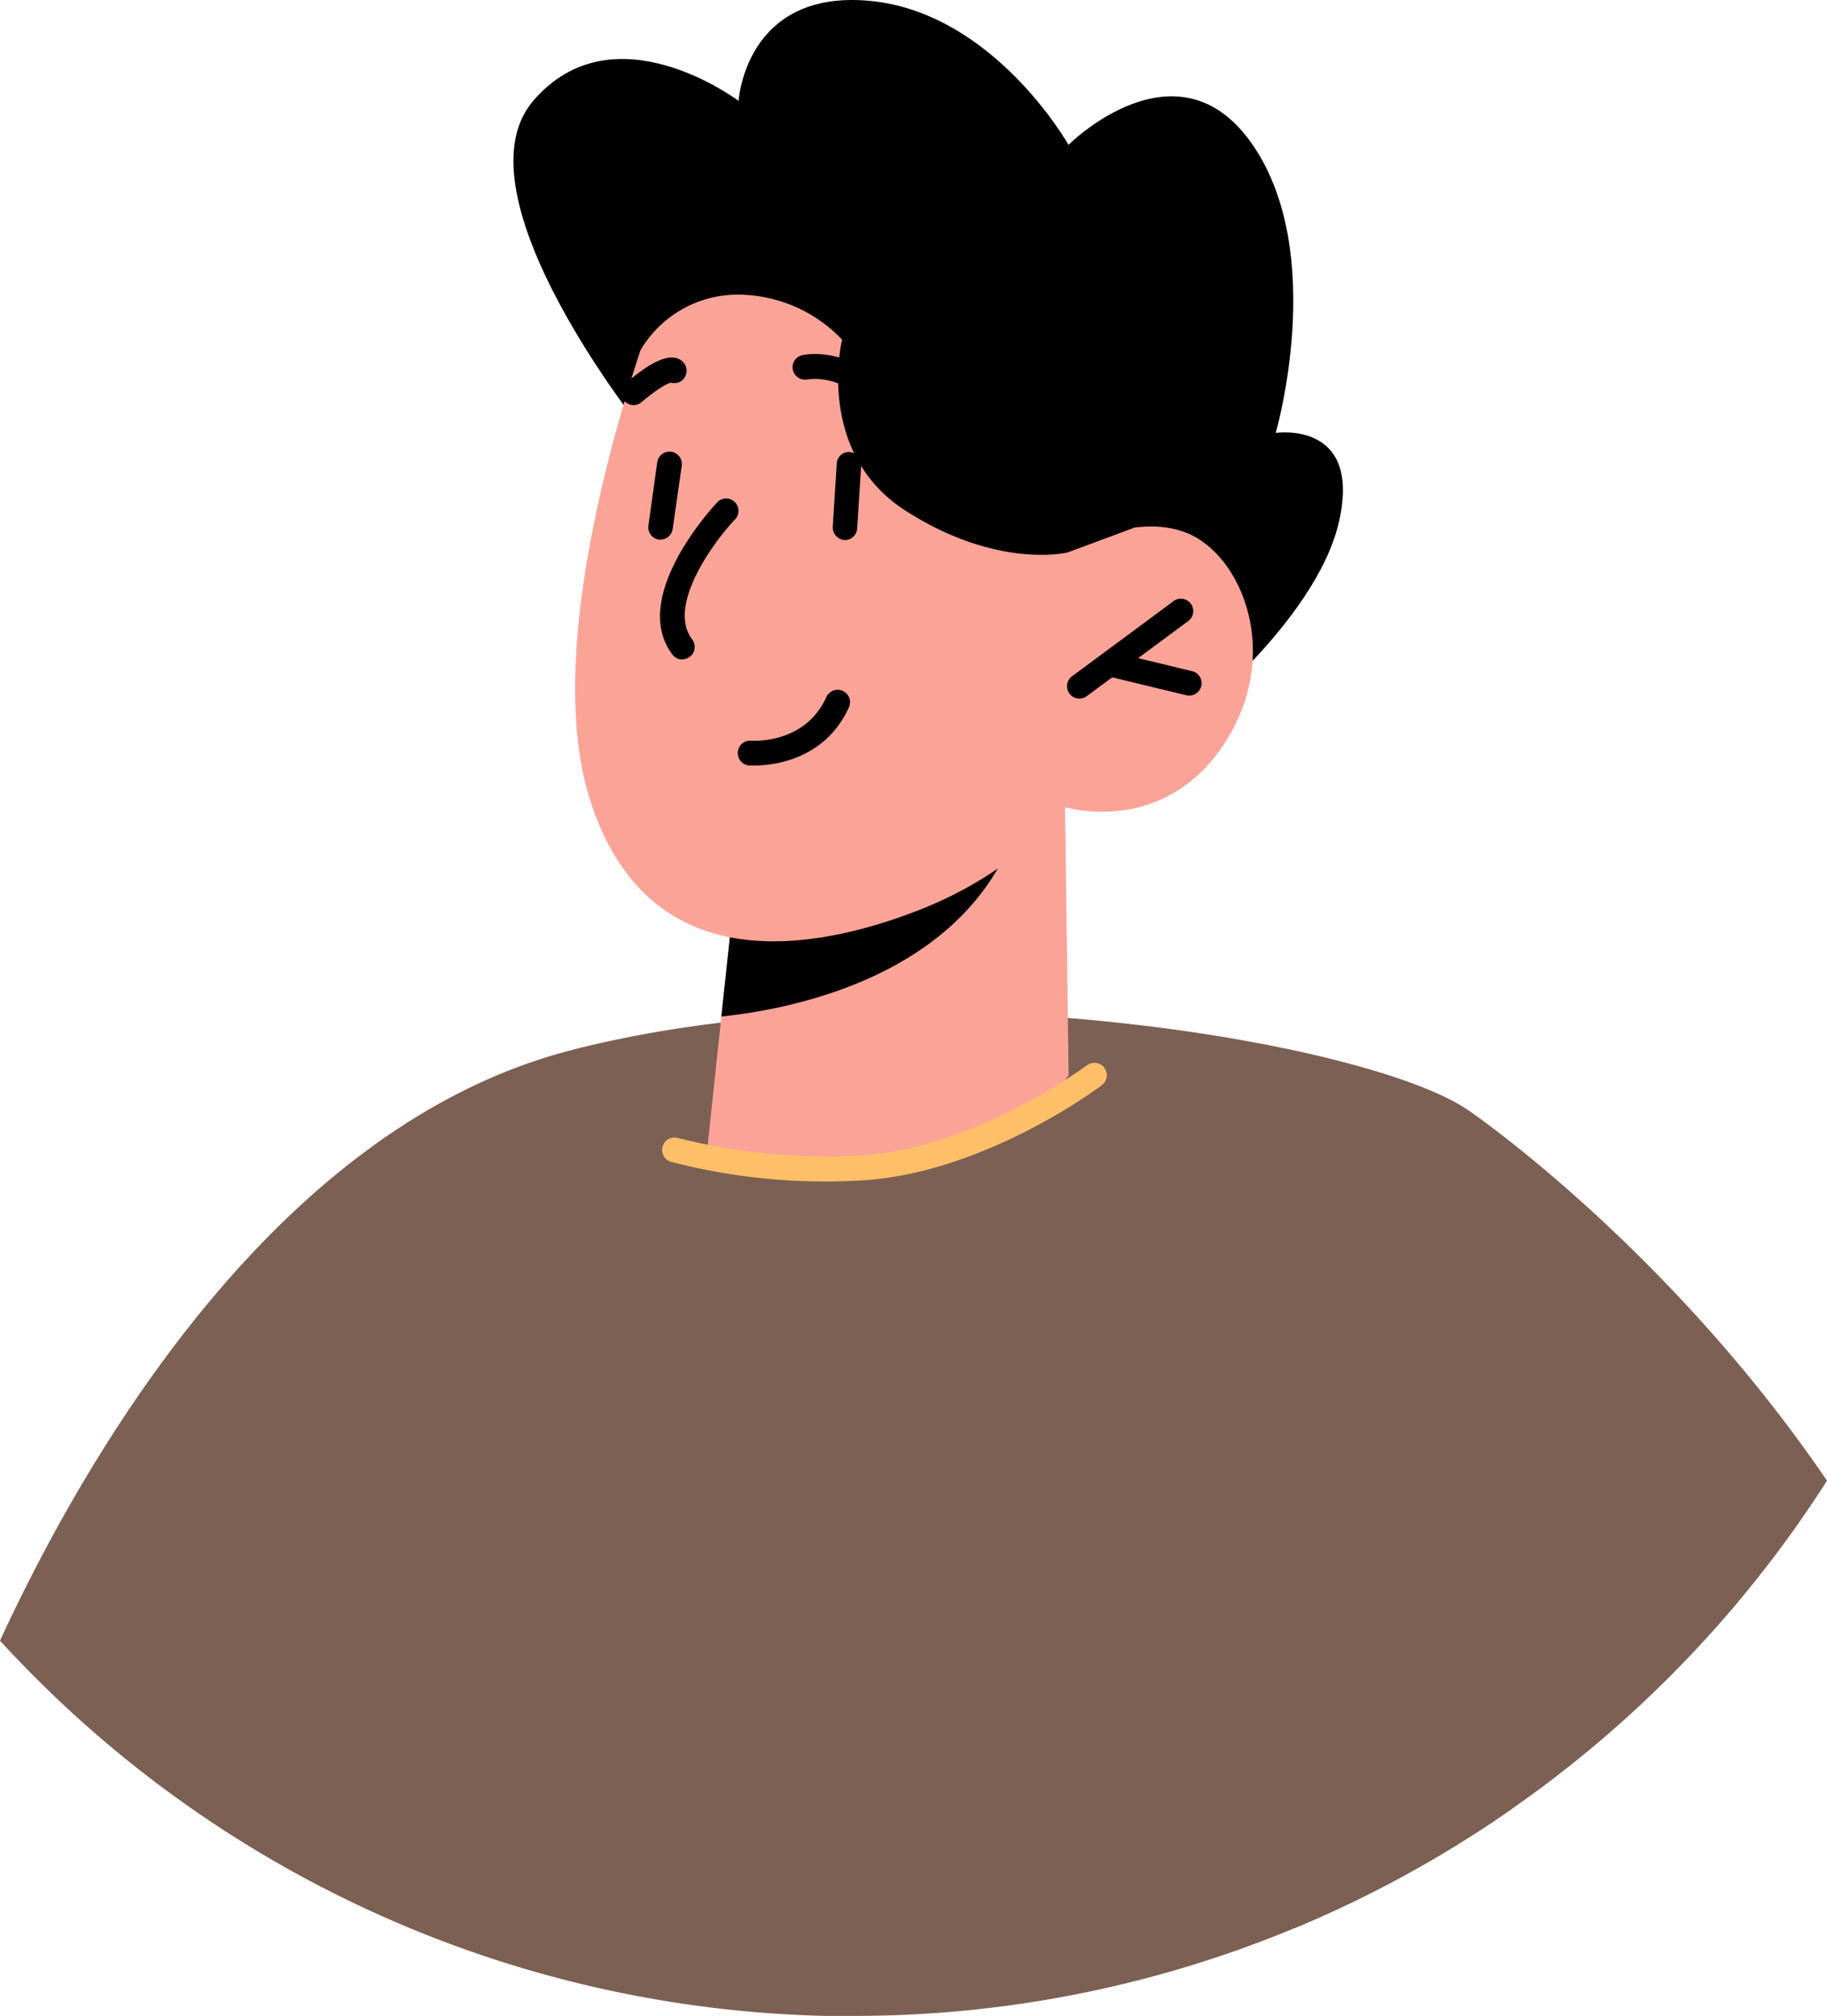 <svg xmlns="http://www.w3.org/2000/svg" viewBox="0 0 284.59 313.83"><defs><style>.cls-1{fill:#7c6053;}.cls-2{fill:#fca397;}.cls-3{fill:#ffbf69;}</style></defs><title>person3</title><g id="Layer_2" data-name="Layer 2"><g id="Layer_1-2" data-name="Layer 1"><path class="cls-1" d="M235.36,281.7a178.72,178.72,0,0,1-102.62,32.13c-1.39,0-2.82,0-4.25,0A179.92,179.92,0,0,1,0,255.41C12.66,228,42.05,176.18,88,163.75c.54-.15,1.08-.27,1.58-.42,53.17-13.44,125.29-.89,139.65,9.88C235.13,178.08,236.17,226.38,235.36,281.7Z"/><path d="M100.42,67.39s-29.92-37-17.37-51.68,32,0,32,0S116.08-1.66,135.44.13s31,22.42,31,22.42,17-17,28.69,0,3.59,44.84,3.59,44.84,13.45-2,9.86,13.8-24.74,32.07-24.74,32.07Z"/><path class="cls-2" d="M165.9,125.64l.56,41.72s-7.36,12.1-31.75,14.41c-18.16,1.73-24.6-2.3-24.6-2.3l2.25-21.17,2.22-20.64,43.94-10.29Z"/><path d="M158.52,127.37a13.63,13.63,0,0,1-1.16,4c-9.05,21-34.51,25.8-45,26.88l2.22-20.64Z"/><path class="cls-2" d="M104,42.68S82.8,95.29,91.82,124.24s35.49,23.59,51.23,17.48,22.85-16.07,22.85-16.07,15,4.61,24.55-9.5,3-29.8-5.63-33.2-18.51,3-18.51,3l7.47-15.32S138.28-5.11,104,42.68Z"/><path d="M168.13,108.76a1.93,1.93,0,0,1-1.14-3.48l15.72-11.63a1.93,1.93,0,1,1,2.29,3.1l-15.72,11.63A2,2,0,0,1,168.13,108.76Z"/><path d="M185.27,108.29a1.85,1.85,0,0,1-.46-.05l-12.42-3a1.93,1.93,0,0,1,.91-3.75l12.42,3a1.93,1.93,0,0,1-.45,3.8Z"/><path d="M137.84,67.15A1.92,1.92,0,0,1,136,65.87c-2.85-8-10-6.84-10.27-6.8a1.93,1.93,0,0,1-.68-3.8c3.64-.66,11.41.41,14.58,9.3A1.94,1.94,0,0,1,138.49,67,2.06,2.06,0,0,1,137.84,67.15Z"/><path d="M98.72,63.07a1.93,1.93,0,0,1-1.25-3.4c1.85-1.57,6.77-5.74,9-3.23a1.94,1.94,0,0,1-.17,2.73,1.9,1.9,0,0,1-1.83.4c-.43.13-1.72.68-4.5,3A1.93,1.93,0,0,1,98.72,63.07Z"/><path d="M106.28,102.67a1.91,1.91,0,0,1-1.53-.76C98,93,111,79,111.55,78.39A1.93,1.93,0,1,1,114.36,81c-3.17,3.39-10.53,13.31-6.54,18.54a1.93,1.93,0,0,1-1.54,3.1Z"/><path d="M102.88,84h-.28A1.94,1.94,0,0,1,101,81.84L102.37,72a1.93,1.93,0,1,1,3.82.55l-1.41,9.82A1.92,1.92,0,0,1,102.88,84Z"/><path d="M131.63,84.08a2,2,0,0,1-1.92-2l.63-9.9a1.87,1.87,0,0,1,2-1.8,1.92,1.92,0,0,1,1.81,2l-.63,9.91A1.93,1.93,0,0,1,131.63,84.08Z"/><path d="M99.76,54.53a17.61,17.61,0,0,1,14.82-8.66,22.52,22.52,0,0,1,16.59,7s-4.33,17.59,10,26.71S166.31,86,166.31,86l10.22-3.79,7.33-15.11-30.13-31.6L115,15.71l-19.34,18Z"/><path d="M117.51,119.17c-.46,0-.76,0-.82,0a1.93,1.93,0,0,1-1.76-2.08,1.9,1.9,0,0,1,2.07-1.77c.34,0,8.39.54,11.72-6.8a1.93,1.93,0,1,1,3.52,1.59C128.44,118.46,120.17,119.17,117.51,119.17Z"/><path class="cls-1" d="M284.59,230.51a181.12,181.12,0,0,1-83,69.69l27.64-127C231.12,174.52,260.61,195.33,284.59,230.51Z"/><path class="cls-3" d="M128.56,183.93a95.49,95.49,0,0,1-24.07-3.07,1.93,1.93,0,0,1,1.06-3.71,94.16,94.16,0,0,0,29,2.7c17.7-1.32,34.59-13.9,34.76-14a1.93,1.93,0,1,1,2.33,3.08c-.73.55-17.95,13.4-36.8,14.8C132.71,183.86,130.6,183.93,128.56,183.93Z"/></g></g></svg>